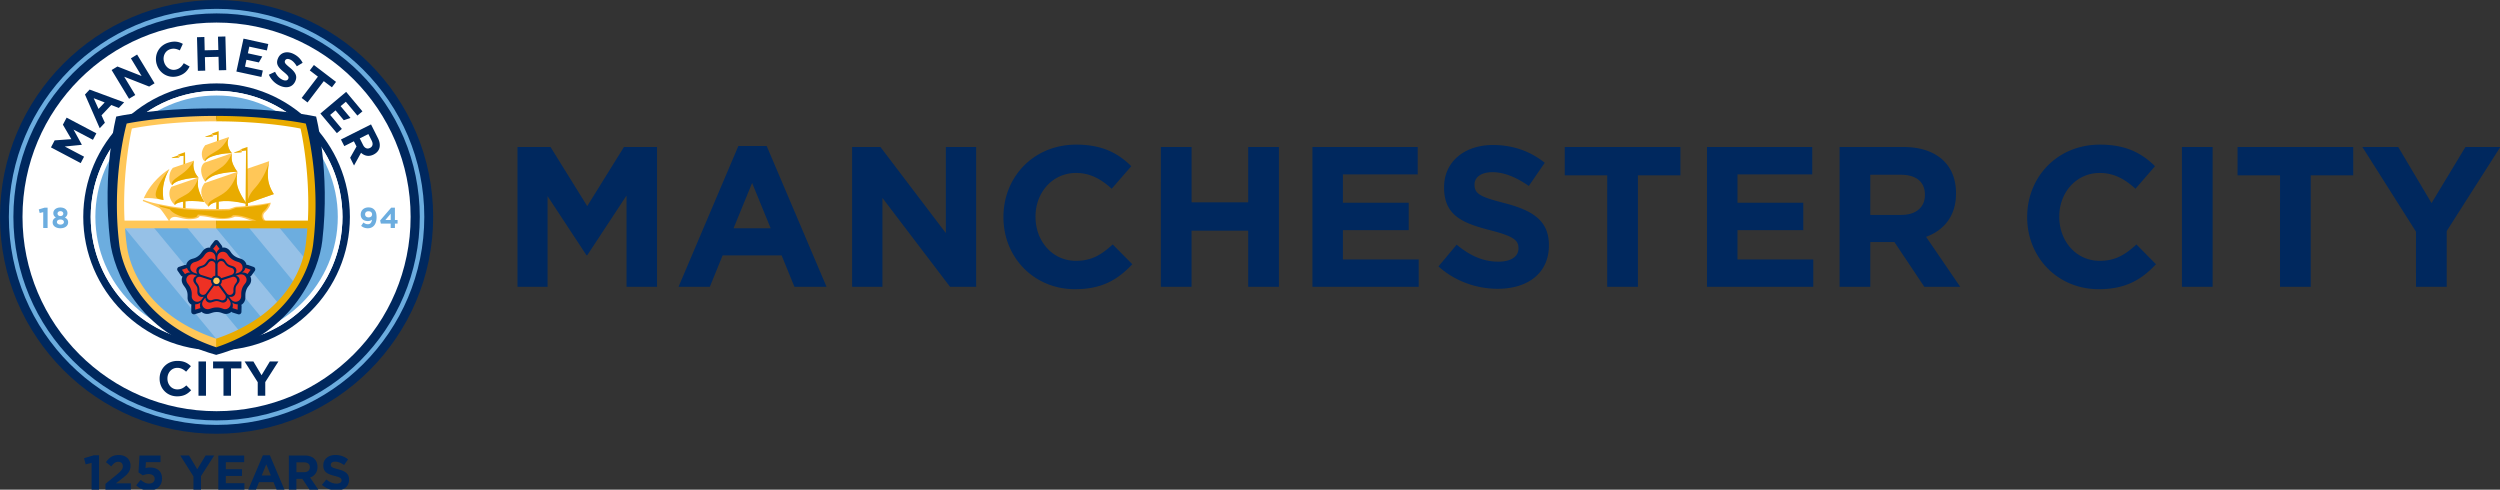 <svg xmlns="http://www.w3.org/2000/svg" width="388pt" height="76pt" viewBox="0 0 388 76"><rect x="0" y="0" width="388" height="76" fill="#333333" stroke="none"/><g id="surface1"><path d="M33.61 0C15.077 0 0 15.102 0 33.66c0 18.555 15.078 33.66 33.61 33.66 18.538 0 33.617-15.105 33.617-33.66C67.227 15.102 52.148 0 33.609 0" fill="#00285e"/><path d="M63.727 33.66c0-16.656-13.485-30.16-30.122-30.16C16.977 3.5 3.492 17 3.492 33.66c0 16.656 13.485 30.156 30.113 30.156 16.641 0 30.122-13.5 30.122-30.156" fill="#fff"/><path d="M52.781 33.66c0-10.605-8.582-19.195-19.172-19.195-10.586 0-19.168 8.598-19.168 19.195 0 10.606 8.582 19.2 19.168 19.2 10.59 0 19.172-8.594 19.172-19.2" fill="#6caddf"/><path d="M33.61 54.383c-11.407 0-20.688-9.297-20.688-20.719 0-11.426 9.281-20.719 20.687-20.719 11.414 0 20.696 9.293 20.696 20.72-.004 11.417-9.285 20.718-20.696 20.718zm0-40.281c-10.77 0-19.532 8.773-19.532 19.562 0 10.785 8.762 19.559 19.531 19.559 10.774 0 19.54-8.778 19.54-19.559 0-10.789-8.766-19.562-19.54-19.562zm0 0" fill="#00285e"/><path d="M33.61 65.945c-17.774 0-32.235-14.484-32.235-32.285 0-17.8 14.46-32.289 32.234-32.289 17.778 0 32.243 14.484 32.243 32.29-.004 17.8-14.465 32.284-32.243 32.284m0-63.863c-17.386 0-31.53 14.168-31.53 31.582s14.144 31.582 31.53 31.582c17.391 0 31.54-14.168 31.54-31.582 0-17.418-14.149-31.582-31.54-31.582" fill="#6caddf"/><path d="M6.707 32.926l-.547.133-.14-.559.894-.266h.473v3.149h-.68zm1.465 1.597v-.011c0-.38.176-.602.504-.754-.242-.149-.399-.348-.399-.684v-.008c0-.48.438-.863 1.094-.863.66 0 1.098.379 1.098.863v.008c0 .332-.156.535-.399.684.317.168.504.367.504.738v.008c0 .578-.515.922-1.207.922-.683 0-1.195-.36-1.195-.903zm1.746-.058v-.008c0-.242-.227-.387-.54-.387-.316 0-.542.145-.542.387v.008c0 .215.2.39.543.39.34 0 .539-.171.539-.39zm-.094-1.317v-.007c0-.196-.168-.368-.445-.368-.281 0-.45.172-.45.364v.008c0 .218.176.386.45.386.273 0 .445-.164.445-.383zm47.906.946a.959.959 0 0 1-.632.215c-.676 0-1.114-.375-1.114-1.012v-.008c0-.633.485-1.098 1.192-1.098.418 0 .664.106.902.34.223.227.367.567.367 1.18v.008c0 1.02-.472 1.707-1.363 1.707-.457 0-.766-.153-1.031-.371l.36-.524c.23.188.421.266.683.266.476.012.61-.434.636-.703zm.016-.82v-.008c0-.278-.207-.48-.55-.48-.344 0-.532.194-.532.472v.012c0 .273.207.468.543.468.34 0 .54-.199.54-.465zm2.891 1.429h-1.528l-.113-.484 1.715-1.989h.578v1.918h.418v.559h-.418v.676h-.656v-.68zm0-.558v-.977l-.828.977zm0 0" fill="#6caddf"/><path d="M33.61 53.227c-10.77 0-19.536-8.778-19.536-19.567S22.84 14.094 33.61 14.094c10.778 0 19.54 8.777 19.54 19.566 0 10.79-8.762 19.567-19.54 19.567m0-38.407c-10.367 0-18.808 8.45-18.808 18.84 0 10.387 8.441 18.84 18.808 18.84 10.38 0 18.817-8.453 18.817-18.84 0-10.39-8.438-18.84-18.817-18.84" fill="#fff"/><path d="M33.25 16.82c-9.645 0-15.207 1.27-15.207 1.27s-2.223 8.457-.957 19.3c.531 4.551 4.227 14.34 16.469 17.688C45.797 51.73 49.488 41.941 50.02 37.391c1.265-10.844-.961-19.301-.961-19.301s-5.563-1.27-15.207-1.27zm0 0" fill-rule="evenodd" fill="#00285e"/><path d="M48.344 34.863c-.114 3.29-.617 13.125-14.785 18.532-14.059-5.254-14.79-15.43-14.79-18.532zm0 0" fill-rule="evenodd" fill="#96c1e7"/><path d="M47.922 34.32c.379-8.148-1-14.754-1-14.754s-5.285-1.011-13.348-1.011c-8.074 0-13.445 1.12-13.445 1.12s-1.465 6.641-1.067 14.645zm0 0" fill-rule="evenodd" fill="#fff"/><path d="M33.996 53.102L19.043 35.004c-.543 3.726 2.48 14.723 14.953 18.098zM23.504 34.883l13.832 16.715c1.398-.664 2.422-1.325 3.41-2.118L28.664 34.883zm9.606.012l10.214 12.343c1.008-1.14 1.856-2.16 2.453-3.254l-7.511-9.09zm14.988.003l-5.11-.007 4.293 5.18c.73-1.61.817-4.29.817-5.173zm0 0" fill="#6caddf"/><path d="M39.598 41.676c0-.004 0-.004 0 0a.41.41 0 0 0-.254-.254l-.848-.3a.406.406 0 0 0-.226-.005 1.258 1.258 0 0 0-.485-.746c-.027-.023-.062-.043-.094-.062a1.433 1.433 0 0 0-.187-.102c-.11-.047-.223-.078-.324-.113a2.578 2.578 0 0 1-.813-.383 2.195 2.195 0 0 1-.554-.59 1.648 1.648 0 0 1-.09-.133 1.194 1.194 0 0 0-.32-.336 1.214 1.214 0 0 0-.735-.238.727.727 0 0 0-.176.023c0-.003.004-.003.004-.011a.403.403 0 0 0-.074-.301l-.527-.71a.41.41 0 0 0-.32-.161.4.4 0 0 0-.321.156l-.55.715a.407.407 0 0 0-.075.313c-.047-.004-.09-.016-.133-.016-.266 0-.523.082-.734.238l-.086.07a.89.89 0 0 0-.153.145c-.082.09-.148.184-.214.273-.157.215-.301.418-.622.649a2.09 2.09 0 0 1-.734.34c-.05.015-.105.027-.152.047a1.25 1.25 0 0 0-.91.964.377.377 0 0 0-.27-.007l-.844.28a.4.4 0 0 0-.257.25v.005a.403.403 0 0 0 .054.351l.512.739a.395.395 0 0 0 .242.156 1.2 1.2 0 0 0-.062.914.487.487 0 0 0 .039.105c.023.067.05.125.09.192.058.097.125.195.19.285.161.215.306.418.43.781.11.344.102.578.098.801v.156a1.243 1.243 0 0 0 .621 1.152.37.37 0 0 0-.05.192l.003.883a.4.4 0 0 0 .168.32l.004.004a.43.43 0 0 0 .352.063l.863-.258a.425.425 0 0 0 .188-.133c.258.242.62.371.968.336a.75.75 0 0 0 .208-.028c.12-.027.23-.062.34-.101.25-.078.492-.16.882-.16.36 0 .582.078.797.152.05.02.098.04.145.05.148.06.304.095.464.095.32 0 .625-.125.856-.344.05.059.101.105.18.129l.847.265c.121.04.254.02.356-.05v-.008a.375.375 0 0 0 .168-.313l.023-.894c0-.07-.02-.137-.05-.192.257-.148.468-.39.562-.695.015-.039.023-.07.035-.11.016-.066.027-.132.031-.202.008-.121.008-.235.008-.348 0-.266 0-.52.125-.883.11-.344.25-.527.39-.707.032-.043.067-.086.094-.129a1.24 1.24 0 0 0 .152-1.355.404.404 0 0 0 .188-.133l.52-.723a.424.424 0 0 0 .047-.355zm0 0" fill="#00285e"/><path d="M33.094 43.586a.502.502 0 0 1 1.004 0 .502.502 0 1 1-1.004 0zm0 0" fill="#ffc758"/><path d="M33.582 39.348c-.086-.301-.273-.57-.516-.72l.516-.671.5.672c-.25.168-.414.418-.5.719m-4.016 2.941a1.283 1.283 0 0 1-.539-.691l-.797.265.485.692a1.24 1.24 0 0 1 .851-.266m1.555 4.652a1.315 1.315 0 0 1-.832.29l.008.828.812-.243c-.105-.254-.097-.578.012-.875m4.93.004c.105.293.117.594.023.871l.801.254.023-.84a1.245 1.245 0 0 1-.847-.285m1.515-4.656c.325-.016.61.07.844.246l.488-.672-.8-.281c-.067.273-.262.531-.532.707m-5 4.68a.672.672 0 0 1-.671-.672c0-.05-.047-.07-.079-.035-.234.297-.43.554-.441.879-.008.464.383.843.855.843.028 0 .06 0 .086-.004.043 0 .09-.003.141-.02.34-.081.621-.245 1.191-.245.47 0 .727.129.973.203a.813.813 0 0 0 .324.062.848.848 0 0 0 .852-.847c-.004-.32-.2-.578-.442-.88-.023-.026-.062-.007-.062.04 0 .367-.3.672-.676.672-.285 0-.644-.238-1-.238-.328 0-.765.242-1.05.242zm-.445-.926c0 .309.258.562.566.562.032.008.067 0 .114-.007.011-.004.027-.008.043-.016.008 0 .011-.004.02-.004.19-.062.378-.152.714-.152.352 0 .516.101.703.148.067.024.125.04.2.04a.563.563 0 0 0 .515-.794c-.016-.03-.027-.058-.047-.082 0 0-.953-1.297-.988-1.336-.047-.062-.11-.03-.152-.023a.902.902 0 0 1-.243.043.642.642 0 0 1-.234-.043c-.062-.024-.113-.043-.152.023-.035.055-.723.98-.934 1.278a.591.591 0 0 0-.125.363zm4.387-.434a.673.673 0 0 1-.848.434c-.05-.016-.086.02-.058.059.21.32.398.582.707.687a.85.85 0 0 0 1.074-.543c.008-.027.012-.059.023-.086a.65.65 0 0 0 .028-.137c.023-.343-.043-.66.132-1.203.145-.441.348-.64.5-.855a.841.841 0 0 0-.387-1.348c-.308-.094-.62.008-.976.14-.039.016-.027.06.016.067.355.117.55.496.433.848-.09.266-.43.531-.539.867-.11.316-.015.805-.105 1.07zm-1.02.137a.573.573 0 0 0 .719-.36.306.306 0 0 0 .023-.109v-.067c.004-.202-.03-.41.07-.722.11-.332.255-.46.36-.62a.57.57 0 0 0-.266-.89.663.663 0 0 0-.23-.025 1.023 1.023 0 0 1-.09.016l-1.586.515c-.07.032-.066.098-.066.141a.996.996 0 0 1-.031.238.816.816 0 0 1-.118.207c-.043.051-.074.09-.027.153.043.047.711.984.934 1.277a.56.56 0 0 0 .308.246zm.926-4.3a.667.667 0 0 1 .152.937c-.027.043-.004.086.043.074.371-.102.676-.195.875-.453.286-.371.192-.906-.187-1.184-.024-.011-.047-.03-.078-.047a.46.46 0 0 0-.125-.066c-.32-.133-.653-.164-1.11-.5-.382-.27-.515-.52-.672-.73a.858.858 0 0 0-.222-.239.861.861 0 0 0-1.192.188c-.183.265-.183.59-.164.969.004.039.047.042.07.007a.682.682 0 0 1 .946-.144c.227.164.379.57.668.777.27.184.77.246.996.41zm-.184 1.003a.558.558 0 0 0-.125-.781.242.242 0 0 0-.093-.059l-.043-.011c-.004-.008-.016-.008-.02-.008-.195-.067-.398-.098-.668-.293-.285-.203-.36-.379-.484-.531a.601.601 0 0 0-.137-.145.573.573 0 0 0-.789.125.556.556 0 0 0-.094.215c-.004.027-.015.059-.015.09 0 0 .004 1.605.011 1.652.004.074.067.09.11.106a.87.87 0 0 1 .215.101c.062.05.132.117.168.172.03.059.066.102.136.07.063-.023 1.164-.367 1.516-.488a.557.557 0 0 0 .312-.215zm-3.824-2.187a.684.684 0 0 1 .95.148c.027.04.074.028.078-.02.02-.382.02-.703-.164-.968a.85.85 0 0 0-1.188-.188l-.07.059a.757.757 0 0 0-.106.098c-.222.261-.355.562-.812.894-.383.274-.66.324-.914.403a.9.9 0 0 0-.297.14.841.841 0 0 0-.192 1.18c.196.258.508.36.88.457.038.008.058-.028.027-.067a.674.674 0 0 1 .148-.941c.227-.164.664-.18.95-.387.269-.195.476-.644.71-.808zm.907.488a.574.574 0 0 0-.793-.125.396.396 0 0 0-.086.078c-.008.016-.02.024-.028.031-.004.012-.008.012-.015.02-.121.164-.211.348-.489.543-.277.203-.472.223-.652.293a.562.562 0 0 0-.133 1.027c.028.016.055.028.078.04 0 0 1.543.491 1.59.503.078.016.11-.035.137-.074.031-.031.105-.125.168-.176a.64.64 0 0 1 .219-.097c.066-.016.113-.028.109-.106-.008-.066.004-1.21 0-1.578a.538.538 0 0 0-.105-.379zm-3.274 2.941a.675.675 0 0 1 .434-.847c.047-.012.05-.067.007-.078-.355-.133-.668-.239-.976-.145a.838.838 0 0 0-.547 1.066c.012.024.02.051.035.079a.597.597 0 0 0 .059.129c.183.292.43.511.605 1.05.145.442.102.723.102.985a.77.77 0 0 0 .039.32.856.856 0 0 0 1.078.543c.3-.105.492-.367.7-.691.027-.032-.009-.055-.052-.047a.67.67 0 0 1-.851-.43c-.094-.266.027-.68-.078-1.02-.106-.312-.469-.648-.555-.914zm.746-.714a.562.562 0 0 0-.363.71c.008.032.02.067.043.102.012.016.02.023.031.04.004.003.004.007.008.019.117.164.266.308.371.625.11.328.066.52.074.715a.484.484 0 0 0 .028.195.572.572 0 0 0 .984.176l.973-1.34c.043-.067 0-.114-.024-.153-.023-.039-.09-.136-.12-.214a.728.728 0 0 1-.032-.239c.008-.066.008-.117-.067-.136-.066-.016-1.164-.38-1.515-.485a.662.662 0 0 0-.39-.015zm0 0" fill="#ee3124"/><path d="M38.316 26.207l3.457-1.195s-.293 1.445-.21 2.562c.101 1.446.933 2.547.933 2.547l-4.266 1.477zm0 0" fill="#ffc758"/><path d="M42.5 30.125s-.758-1.09-.887-2.352c-.093-.945-.004-1.765.16-2.761-.152.66-.71 2.523-2.265 4.242-.633.7-.906 1.305-1.028 1.723l-.074-8.172s-.82.289-.906.312c-.098.024-.14.098-.14.125-.008.051-.04.074-.102.094-.067.02-.54.191-.875.305-.063.02-.04.082.004.082.386-.02.949-.063 1.008-.067.078-.011.117-.054.125-.105 0-.004-.004.004 0-.012a.16.16 0 0 1 .132-.113l.532-.055-.086 8.793.394.004-.004-.633zm0 0" fill="#e9ab00"/><path d="M27.145 31.82s-.645-.484-.817-1.37c-.172-.919.277-1.458.277-1.458l4.2-1.441s-.262.832-.016 1.785c.309 1.207.957 2.008.957 2.008s-1.535-.29-3.031-.102c-1.418.18-1.57.578-1.57.578zm-4.829-1.05s.524-1.43 2.059-2.993c1.164-1.175 1.926-1.535 1.926-1.535s-.672.965-.957 2.563c-.176.988.02 2.23.02 2.23s-.786-.164-1.692-.262c-.766-.074-1.356-.003-1.356-.003zm0 0" fill="#ffc758"/><path d="M26.297 26.25s-.66.96-.938 2.563c-.175.988.016 2.234.016 2.234s-.203-.043-.648-.145c-1.883-.43 1.57-4.652 1.57-4.652zm2.457 1.156l-.035-3.785v-.004l-.008.004a54.3 54.3 0 0 1-.895.309c-.101.03-.144.101-.144.125-.004.047-.04.074-.098.093-.066.02-.539.192-.879.305-.062.024-.039.082.008.082.387-.02.95-.062 1.008-.066.074-.012.113-.055.121-.106 0-.004-.004.004 0-.011a.15.15 0 0 1 .133-.114c.043-.004.332-.031.523-.054l-.027 3.23h.293zm4.898-3.418h.29l-.005-3.633s-.82.29-.906.313c-.097.027-.14.094-.144.121-.008.055-.043.078-.102.098-.066.02-.535.183-.879.297-.058.02-.035.082.008.082.387-.02.95-.063 1.004-.067.078-.008.113-.05.125-.105 0-.004-.008.004 0-.004a.138.138 0 0 1 .133-.113l.508-.059zm0 0" fill="#e9ab00"/><path d="M32.91 21.2h.02c.074-.009.113-.052.12-.106v-.004c.013-.043.04-.082.079-.098l-.106-.32c-.093.027-.132.094-.132.117-.004.043-.028.066-.078.086zm-5.222 3.26c.007-.003.011-.003.019-.003.078-.008.113-.05.121-.105.004-.004 0 .007 0-.008a.159.159 0 0 1 .078-.102l-.105-.316c-.09.027-.133.094-.133.117-.004.043-.027.066-.078.086zm9.683-.815h.02c.078-.008.113-.051.125-.106v-.008a.129.129 0 0 1 .074-.097l-.106-.32c-.093.027-.132.093-.132.116 0 .043-.028.075-.075.094zm0 0" fill="#ffc758"/><path d="M31.742 31.34s-.68-.985-.937-2.031c-.227-.899 0-1.758 0-1.758s-.453 1.543-1.52 2.379c-.746.59-2.558 1.129-2.14 1.89.058-.105.246-.304.992-.468.09-.02.18-.04.277-.055l-.008 1.25h.395l-.004-1.3c1.383-.15 2.945.093 2.945.093zm0 0" fill="#e9ab00"/><path d="M26.71 28.742s-.487-.293-.437-1.254c.055-.988.551-1.41.559-1.437l3.266-1.121s-.239.484-.075 1.222c.207.899.782 1.403.782 1.403s-1.637.02-3.117.53c-.723.243-.977.657-.977.657zm0 0" fill="#ffc758"/><path d="M28.648 26.676c.946-.778 1.454-1.758 1.454-1.758s-.133.629-.028 1.184c.18.949.735 1.449.735 1.449s-1.325.023-2.766.422c-.95.261-1.25.64-1.328.77-.313-.72.973-1.274 1.933-2.067zm0 0" fill="#e9ab00"/><path d="M32.379 32.078s-.899-.683-1.117-1.937c-.176-1 .496-1.723.496-1.723l5.101-1.762s-.277 1.137-.023 2.215c.293 1.219 1.41 2.734 1.41 2.734s-2.125-.613-3.96-.378c-1.743.218-1.907.851-1.907.851zm-1.055-8.118c-.039-.776.504-1.394.531-1.425l3.668-1.277s-.238.578-.18 1.066c.114.942.645 1.434.645 1.434s-1.441-.074-3.125.512c-.941.324-1.031.773-1.031.773s-.46-.121-.508-1.082zm0 0" fill="#ffc758"/><path d="M34.23 22.977c.657-.575 1.297-1.715 1.297-1.715s-.238.578-.18 1.066c.114.942.645 1.438.645 1.438s-1.55-.02-3.054.504c-.641.222-1.047.582-1.106.777-.223-.723 1.488-1.274 2.398-2.07zm0 0" fill="#e9ab00"/><path d="M31.855 28.2s-.53-.61-.628-1.552c-.106-.988.476-1.382.523-1.406l4.242-1.472s-.117.308-.008 1.164c.09.714.797 1.699.797 1.699s-2.258.058-3.664.605c-.883.34-1.262.961-1.262.961zm0 0" fill="#ffc758"/><path d="M34.664 25.742c.914-.789 1.328-1.972 1.328-1.972s-.113.668.004 1.19c.215.927.863 1.696.863 1.696s-1.968.028-3.406.508c-.93.316-1.508.867-1.594 1.031-.191-.78 1.891-1.668 2.805-2.453zm3.672 5.93s-1.152-1.492-1.488-2.813c-.22-.867-.059-1.859.011-2.203-.12.465-.597 1.961-1.722 3.004-1.075.992-3.215 1.48-2.758 2.422.078-.156.324-.508 1.187-.723l-.015 1.207.406.004v-1.285c1.898-.3 4.379.387 4.379.387zm0 0" fill="#e9ab00"/><path d="M40.3 34.484c.266-.05.532-.109.923-.207a.25.25 0 0 1-.059-.05c-.434-.477-.36-.985-.094-1.235.957-.894.942-1.543.942-1.543s-2.32.48-5.371.637c-.2.012-.907.324-1.114.328-.418.016-.847.027-1.297.031-5.757.043-7.363-.347-9.257-.707-1.91-.36-2.75-.746-2.75-.746l-.07.207s1.507.582 2.597 1.113c.227.11 1.129 1.465 1.43 1.922h-6.852c-.379-7.851 1.14-14.285 1.14-14.285s5.235-1.12 13.114-1.12l.004-.84c-8.36 0-13.926 1.187-13.926 1.187s-2.433 8.582-1.14 18.8c.535 4.262 4.058 12.231 15.035 15.922l.484-.675-.484-.664c-10.336-3.477-13.352-10.477-13.88-14.493a41.273 41.273 0 0 1-.265-2.636h14.192v-1.203h-7.286c.157-.524.676-.653 1.305-.5.66.156 1.309.32 1.93.293 1.554-.075 1.328-.5 1.469-.489 1.605.098 2.21.489 3.609.465 1.277-.02 1.719-.355 1.844-.355 1.554-.016 2.14.695 3.707.832a.705.705 0 0 0 .12.011zm0 0" fill-rule="evenodd" fill="#ffc758"/><path d="M47.457 19.18s-5.539-1.188-13.906-1.188l.004.84c7.879 0 13.09 1.121 13.09 1.121s1.52 6.434 1.14 14.285h-6.863c-.55-.523-.234-1.226-.059-1.383.813-.722.813-1.214.813-1.214s-1.856.464-4.906.597c-.2.008-1.051.395-1.258.399a58.9 58.9 0 0 1-1.461.027c-3.973-.004-5.922-.074-9.371-.816.062.086.09.12.156.207.02.023 1.512.41 1.531.441.227.309.528.527.887.715a5.497 5.497 0 0 0 2.058.59c1.56.09 1.266-.489 1.407-.489 1.597-.027 2.62.547 4.02.524 1.277-.027 1.32-.418 1.437-.43 1.258-.07 2.543.485 3.644.832h-6.277v1.203h14.156a48.46 48.46 0 0 1-.265 2.633c-.528 4.012-3.555 11.016-13.891 14.492v1.34c10.98-3.687 14.508-11.66 15.047-15.922 1.3-10.218-1.133-18.804-1.133-18.804zm0 0" fill-rule="evenodd" fill="#e9ab00"/><path d="M7.91 22.875l.574-1.09 2.59-.187-1.312-2.246.578-1.094 4.617 2.433-.531 1.008-3.012-1.586 1.285 2.34-.015.024-2.63.261 2.993 1.578-.52.997zm5.278-8.203l.722-.77 5.356 1.977-.825.875-1.175-.457-1.512 1.605.523 1.149-.8.851zm3.058 1.226l-1.707-.656.754 1.668zm1.078-5.031l.903-.547 3.753 1.48-1.664-2.745.965-.59 2.707 4.465-.836.504-3.875-1.524 1.715 2.832-.965.59zm6.996-.902l-.008-.012c-.41-1.426.329-2.91 1.868-3.351.941-.274 1.601-.122 2.195.207l-.469 1.011c-.488-.238-.941-.343-1.445-.195-.844.242-1.25 1.121-1 1.984l.004.016c.25.86 1.05 1.406 1.91 1.156.574-.164.855-.496 1.145-.969l.906.508c-.356.7-.828 1.211-1.793 1.492-1.473.415-2.899-.406-3.313-1.847zm6.254-4.188l1.145-.035.05 2.067 2.118-.051-.055-2.067 1.148-.03.133 5.222-1.148.027-.05-2.094-2.114.051.05 2.098-1.144.027zm11.156 5.817l.961-.45c.258.551.606.977 1.145 1.231.43.2.766.145.894-.129l.004-.016c.121-.265.024-.472-.675-1.043-.836-.683-1.332-1.234-.895-2.175l.004-.016c.398-.86 1.352-1.11 2.32-.66.688.32 1.176.809 1.48 1.414l-.906.54c-.285-.485-.617-.856-1.015-1.04-.399-.188-.692-.102-.797.133l-.004.012c-.144.316.008.507.734 1.097.844.695 1.223 1.293.844 2.117l-.004.016c-.433.941-1.394 1.14-2.414.664a3.36 3.36 0 0 1-1.676-1.695zm7.61.301l-1.262-.965.64-.84 3.434 2.62-.64.84-1.262-.956-2.52 3.308-.914-.699zm8.242 7.414l1.074 2.132c.297.594.36 1.141.207 1.602-.129.39-.425.71-.863.934l-.012.007c-.758.38-1.43.207-1.953-.273l-1.09 1.977-.601-1.204.988-1.75-.41-.808-1.488.75-.52-1.024zm-1.227 3.207c.25.5.665.648 1.051.449l.016-.004c.437-.223.512-.64.262-1.14l-.512-1.02-1.34.676zM38.25 9.273l1.926.418.531-.933-2.238-.485.222-1.035 2.73.59.216-.996-3.844-.836-1.105 5.106 3.882.84.22-.997-2.767-.601zm15.473 4.985l-4 3.36 2.558 3.046.778-.656-1.817-2.172.84-.707 1.273 1.527 1.04-.351-1.532-1.832.813-.68 1.793 2.145.781-.657zM24.77 58.777v-.015c0-1.512 1.136-2.75 2.765-2.75 1 0 1.598.332 2.09.82l-.742.855c-.41-.37-.828-.597-1.36-.597-.894 0-1.539.746-1.539 1.656v.016c0 .906.63 1.672 1.54 1.672.609 0 .98-.243 1.394-.621l.746.75c-.547.585-1.152.949-2.176.949-1.562 0-2.718-1.211-2.718-2.735zm6.035-2.675h1.164v5.316h-1.164zm3.879 1.078H33.07v-1.078h4.399v1.078h-1.617v4.238h-1.168zm5.32 2.144l-2.04-3.222h1.364l1.266 2.132 1.285-2.132h1.328L41.168 59.3v2.117H40v-2.094zm-25.785 12.52l-.93.226-.242-.957 1.527-.457h.797v5.367h-1.156v-4.18zm2.148 3.25l1.778-1.453c.664-.547.918-.836.918-1.278 0-.453-.297-.695-.715-.695-.414 0-.692.227-1.086.719l-.82-.66c.523-.72 1.03-1.106 1.98-1.106 1.105 0 1.832.649 1.832 1.645v.015c0 .89-.457 1.336-1.399 2.063l-.867.668h2.317v1.011h-3.938zm4.77.222l.707-.847c.402.367.797.582 1.27.582.546 0 .89-.266.89-.739v-.011c0-.457-.387-.723-.942-.723-.335 0-.64.09-.89.2l-.68-.454.153-2.625h3.265v1.028h-2.265l-.063.921a2.58 2.58 0 0 1 .703-.093c1.035 0 1.863.504 1.863 1.707v.015c0 1.125-.796 1.84-2.02 1.84a2.76 2.76 0 0 1-1.991-.8zm8.879-1.398l-2.043-3.227h1.37l1.27 2.137 1.293-2.137h1.336l-2.047 3.204v2.125h-1.172v-2.102zm3.871-3.223h4.011v1.043h-2.851v1.082h2.512v1.047h-2.512v1.121h2.89v1.047h-4.054v-5.34zm6.913-.039h1.083l2.281 5.367h-1.223l-.488-1.195H40.2l-.488 1.195h-1.195zm1.235 3.137l-.707-1.73-.707 1.73zm2.797-3.098h2.434c.68 0 1.203.188 1.55.54.297.3.457.718.457 1.218v.012c0 .86-.464 1.402-1.144 1.652l1.3 1.906h-1.37l-1.137-1.703H46v1.703h-1.172v-5.328zm2.36 2.586c.57 0 .894-.3.894-.754v-.015c0-.5-.348-.758-.918-.758h-1.164v1.527zm2.768 1.965l.692-.832c.48.395.985.645 1.59.645.48 0 .77-.188.77-.504v-.012c0-.3-.18-.453-1.075-.68-1.07-.277-1.761-.57-1.761-1.629v-.015c0-.969.777-1.606 1.863-1.606.777 0 1.438.242 1.977.68l-.606.883c-.469-.328-.933-.528-1.387-.528-.449 0-.683.204-.683.465v.016c0 .351.23.465 1.148.703 1.082.281 1.688.668 1.688 1.602v.011c0 1.063-.805 1.657-1.953 1.657a3.386 3.386 0 0 1-2.262-.856zm30.345-52.433h5.136l5.696 9.175 5.699-9.175h5.137v21.699h-4.735V30.348l-6.097 9.265h-.121l-6.036-9.172v14.07h-4.671V22.813zm34.289-.157h4.394l9.29 21.852h-4.985l-1.984-4.867h-9.16l-1.981 4.867h-4.86zm5.011 12.77l-2.878-7.035-2.88 7.035zm12.641-12.613h4.399l10.148 13.359v-13.36h4.707v21.7h-4.055l-10.492-13.793v13.793h-4.707zm23.488 10.914v-.063c0-6.168 4.645-11.219 11.297-11.219 4.082 0 6.531 1.364 8.543 3.348l-3.039 3.5c-1.668-1.52-3.37-2.45-5.539-2.45-3.652 0-6.285 3.036-6.285 6.755v.062c0 3.719 2.57 6.82 6.285 6.82 2.477 0 3.996-.992 5.695-2.542l3.04 3.07c-2.231 2.387-4.708 3.875-8.887 3.875-6.375 0-11.11-4.93-11.11-11.156zm24.43-10.914h4.766v8.585h8.789v-8.585h4.77v21.699h-4.77V35.8h-8.79v8.71h-4.765zm23.524 0h16.34v4.25h-11.61v4.402h10.215v4.246h-10.215v4.555h11.766v4.246h-16.496zm19.562 18.535l2.82-3.375c1.95 1.609 3.989 2.636 6.47 2.636 1.948 0 3.124-.777 3.124-2.05V38.5c0-1.207-.742-1.828-4.363-2.762-4.363-1.117-7.18-2.32-7.18-6.629v-.062c0-3.938 3.152-6.543 7.578-6.543 3.16 0 5.848.996 8.047 2.762l-2.476 3.593c-1.922-1.332-3.81-2.136-5.637-2.136-1.824 0-2.785.836-2.785 1.89v.063c0 1.426.93 1.89 4.672 2.851 4.394 1.145 6.87 2.727 6.87 6.508v.059c0 4.308-3.277 6.726-7.956 6.726-3.274-.004-6.582-1.148-9.184-3.472zm26.188-14.138h-6.59v-4.4H260.8v4.402h-6.594v17.297h-4.77zm15.484-4.397h16.34v4.25h-11.606v4.402h10.211v4.246h-10.21v4.555h11.761v4.246h-16.496zm20.574 0h9.906c2.75 0 4.891.777 6.313 2.199 1.21 1.215 1.86 2.914 1.86 4.96v.063c0 3.5-1.887 5.703-4.645 6.727l5.293 7.746h-5.57l-4.641-6.942h-3.742v6.946h-4.766v-21.7zm9.598 10.539c2.324 0 3.652-1.243 3.652-3.07v-.063c0-2.047-1.422-3.098-3.742-3.098h-4.734v6.234h4.824zm19.523.375v-.063c0-6.168 4.645-11.219 11.297-11.219 4.086 0 6.531 1.364 8.543 3.348l-3.035 3.5c-1.668-1.52-3.371-2.45-5.54-2.45-3.652 0-6.284 3.036-6.284 6.755v.062c0 3.719 2.57 6.82 6.285 6.82 2.476 0 3.988-.992 5.691-2.542l3.031 3.07c-2.23 2.387-4.707 3.875-8.882 3.875-6.371 0-11.106-4.93-11.106-11.156zm24.016-10.914h4.765v21.699h-4.765zm15.227 4.397h-6.594v-4.4h17.953v4.402h-6.594v17.297h-4.766zm21.1 8.743l-8.323-13.144h5.566l5.172 8.71 5.262-8.71h5.414l-8.324 13.05v8.649h-4.766zm0 0" fill="#00285e"/></g></svg>